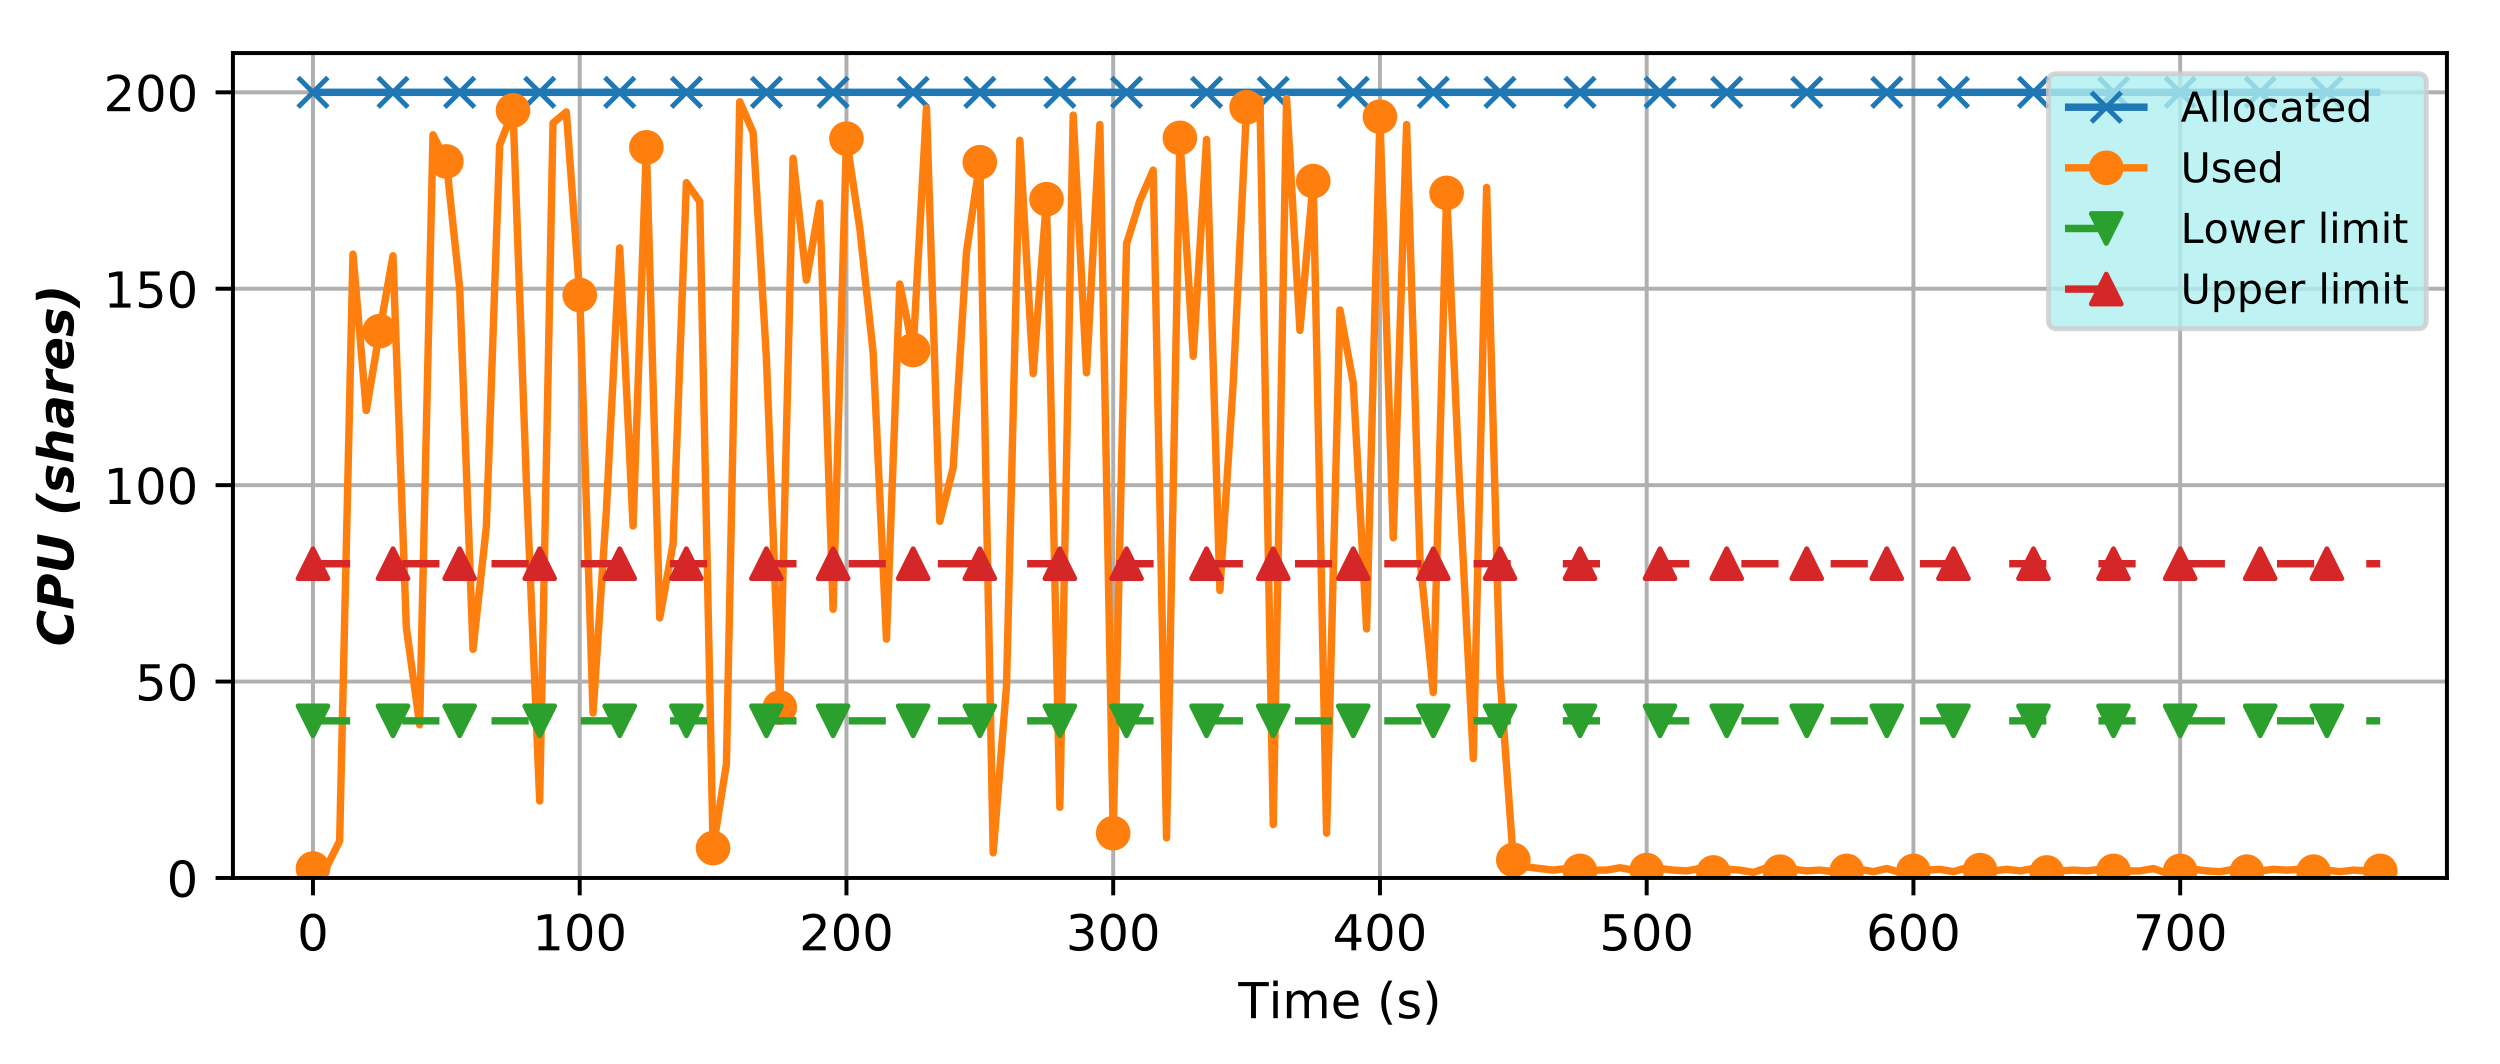 <?xml version="1.0" encoding="utf-8" standalone="no"?>
<!DOCTYPE svg PUBLIC "-//W3C//DTD SVG 1.1//EN"
  "http://www.w3.org/Graphics/SVG/1.1/DTD/svg11.dtd">
<!-- Created with matplotlib (https://matplotlib.org/) -->
<svg height="214.576pt" version="1.1" viewBox="0 0 504.066 214.576" width="504.066pt" xmlns="http://www.w3.org/2000/svg" xmlns:xlink="http://www.w3.org/1999/xlink">
 <defs>
  <style type="text/css">
*{stroke-linecap:butt;stroke-linejoin:round;}
  </style>
 </defs>
 <g id="figure_1">
  <g id="patch_1">
   <path d="M 0 214.576 
L 504.066 214.576 
L 504.066 0 
L 0 0 
z
" style="fill:#ffffff;"/>
  </g>
  <g id="axes_1">
   <g id="patch_2">
    <path d="M 46.966 177.02 
L 493.366 177.02 
L 493.366 10.7 
L 46.966 10.7 
z
" style="fill:#ffffff;"/>
   </g>
   <g id="matplotlib.axis_1">
    <g id="xtick_1">
     <g id="line2d_1">
      <path clip-path="url(#pae6e9d577a)" d="M 63.101 177.02 
L 63.101 10.7 
" style="fill:none;stroke:#b0b0b0;stroke-linecap:square;stroke-width:0.8;"/>
     </g>
     <g id="line2d_2">
      <defs>
       <path d="M 0 0 
L 0 3.5 
" id="m123c4910d8" style="stroke:#000000;stroke-width:0.8;"/>
      </defs>
      <g>
       <use style="stroke:#000000;stroke-width:0.8;" x="63.101" xlink:href="#m123c4910d8" y="177.02"/>
      </g>
     </g>
     <g id="text_1">
      <!-- 0 -->
      <defs>
       <path d="M 31.781 66.406 
Q 24.172 66.406 20.328 58.906 
Q 16.5 51.422 16.5 36.375 
Q 16.5 21.391 20.328 13.891 
Q 24.172 6.391 31.781 6.391 
Q 39.453 6.391 43.281 13.891 
Q 47.125 21.391 47.125 36.375 
Q 47.125 51.422 43.281 58.906 
Q 39.453 66.406 31.781 66.406 
z
M 31.781 74.219 
Q 44.047 74.219 50.516 64.516 
Q 56.984 54.828 56.984 36.375 
Q 56.984 17.969 50.516 8.266 
Q 44.047 -1.422 31.781 -1.422 
Q 19.531 -1.422 13.062 8.266 
Q 6.594 17.969 6.594 36.375 
Q 6.594 54.828 13.062 64.516 
Q 19.531 74.219 31.781 74.219 
z
" id="DejaVuSans-48"/>
      </defs>
      <g transform="translate(59.919 191.618)scale(0.1 -0.1)">
       <use xlink:href="#DejaVuSans-48"/>
      </g>
     </g>
    </g>
    <g id="xtick_2">
     <g id="line2d_3">
      <path clip-path="url(#pae6e9d577a)" d="M 116.884 177.02 
L 116.884 10.7 
" style="fill:none;stroke:#b0b0b0;stroke-linecap:square;stroke-width:0.8;"/>
     </g>
     <g id="line2d_4">
      <g>
       <use style="stroke:#000000;stroke-width:0.8;" x="116.884" xlink:href="#m123c4910d8" y="177.02"/>
      </g>
     </g>
     <g id="text_2">
      <!-- 100 -->
      <defs>
       <path d="M 12.406 8.297 
L 28.516 8.297 
L 28.516 63.922 
L 10.984 60.406 
L 10.984 69.391 
L 28.422 72.906 
L 38.281 72.906 
L 38.281 8.297 
L 54.391 8.297 
L 54.391 0 
L 12.406 0 
z
" id="DejaVuSans-49"/>
      </defs>
      <g transform="translate(107.34 191.618)scale(0.1 -0.1)">
       <use xlink:href="#DejaVuSans-49"/>
       <use x="63.623" xlink:href="#DejaVuSans-48"/>
       <use x="127.246" xlink:href="#DejaVuSans-48"/>
      </g>
     </g>
    </g>
    <g id="xtick_3">
     <g id="line2d_5">
      <path clip-path="url(#pae6e9d577a)" d="M 170.667 177.02 
L 170.667 10.7 
" style="fill:none;stroke:#b0b0b0;stroke-linecap:square;stroke-width:0.8;"/>
     </g>
     <g id="line2d_6">
      <g>
       <use style="stroke:#000000;stroke-width:0.8;" x="170.667" xlink:href="#m123c4910d8" y="177.02"/>
      </g>
     </g>
     <g id="text_3">
      <!-- 200 -->
      <defs>
       <path d="M 19.188 8.297 
L 53.609 8.297 
L 53.609 0 
L 7.328 0 
L 7.328 8.297 
Q 12.938 14.109 22.625 23.891 
Q 32.328 33.688 34.812 36.531 
Q 39.547 41.844 41.422 45.531 
Q 43.312 49.219 43.312 52.781 
Q 43.312 58.594 39.234 62.25 
Q 35.156 65.922 28.609 65.922 
Q 23.969 65.922 18.812 64.312 
Q 13.672 62.703 7.812 59.422 
L 7.812 69.391 
Q 13.766 71.781 18.938 73 
Q 24.125 74.219 28.422 74.219 
Q 39.75 74.219 46.484 68.547 
Q 53.219 62.891 53.219 53.422 
Q 53.219 48.922 51.531 44.891 
Q 49.859 40.875 45.406 35.406 
Q 44.188 33.984 37.641 27.219 
Q 31.109 20.453 19.188 8.297 
z
" id="DejaVuSans-50"/>
      </defs>
      <g transform="translate(161.123 191.618)scale(0.1 -0.1)">
       <use xlink:href="#DejaVuSans-50"/>
       <use x="63.623" xlink:href="#DejaVuSans-48"/>
       <use x="127.246" xlink:href="#DejaVuSans-48"/>
      </g>
     </g>
    </g>
    <g id="xtick_4">
     <g id="line2d_7">
      <path clip-path="url(#pae6e9d577a)" d="M 224.45 177.02 
L 224.45 10.7 
" style="fill:none;stroke:#b0b0b0;stroke-linecap:square;stroke-width:0.8;"/>
     </g>
     <g id="line2d_8">
      <g>
       <use style="stroke:#000000;stroke-width:0.8;" x="224.45" xlink:href="#m123c4910d8" y="177.02"/>
      </g>
     </g>
     <g id="text_4">
      <!-- 300 -->
      <defs>
       <path d="M 40.578 39.312 
Q 47.656 37.797 51.625 33 
Q 55.609 28.219 55.609 21.188 
Q 55.609 10.406 48.188 4.484 
Q 40.766 -1.422 27.094 -1.422 
Q 22.516 -1.422 17.656 -0.516 
Q 12.797 0.391 7.625 2.203 
L 7.625 11.719 
Q 11.719 9.328 16.594 8.109 
Q 21.484 6.891 26.812 6.891 
Q 36.078 6.891 40.938 10.547 
Q 45.797 14.203 45.797 21.188 
Q 45.797 27.641 41.281 31.266 
Q 36.766 34.906 28.719 34.906 
L 20.219 34.906 
L 20.219 43.016 
L 29.109 43.016 
Q 36.375 43.016 40.234 45.922 
Q 44.094 48.828 44.094 54.297 
Q 44.094 59.906 40.109 62.906 
Q 36.141 65.922 28.719 65.922 
Q 24.656 65.922 20.016 65.031 
Q 15.375 64.156 9.812 62.312 
L 9.812 71.094 
Q 15.438 72.656 20.344 73.438 
Q 25.25 74.219 29.594 74.219 
Q 40.828 74.219 47.359 69.109 
Q 53.906 64.016 53.906 55.328 
Q 53.906 49.266 50.438 45.094 
Q 46.969 40.922 40.578 39.312 
z
" id="DejaVuSans-51"/>
      </defs>
      <g transform="translate(214.906 191.618)scale(0.1 -0.1)">
       <use xlink:href="#DejaVuSans-51"/>
       <use x="63.623" xlink:href="#DejaVuSans-48"/>
       <use x="127.246" xlink:href="#DejaVuSans-48"/>
      </g>
     </g>
    </g>
    <g id="xtick_5">
     <g id="line2d_9">
      <path clip-path="url(#pae6e9d577a)" d="M 278.233 177.02 
L 278.233 10.7 
" style="fill:none;stroke:#b0b0b0;stroke-linecap:square;stroke-width:0.8;"/>
     </g>
     <g id="line2d_10">
      <g>
       <use style="stroke:#000000;stroke-width:0.8;" x="278.233" xlink:href="#m123c4910d8" y="177.02"/>
      </g>
     </g>
     <g id="text_5">
      <!-- 400 -->
      <defs>
       <path d="M 37.797 64.312 
L 12.891 25.391 
L 37.797 25.391 
z
M 35.203 72.906 
L 47.609 72.906 
L 47.609 25.391 
L 58.016 25.391 
L 58.016 17.188 
L 47.609 17.188 
L 47.609 0 
L 37.797 0 
L 37.797 17.188 
L 4.891 17.188 
L 4.891 26.703 
z
" id="DejaVuSans-52"/>
      </defs>
      <g transform="translate(268.689 191.618)scale(0.1 -0.1)">
       <use xlink:href="#DejaVuSans-52"/>
       <use x="63.623" xlink:href="#DejaVuSans-48"/>
       <use x="127.246" xlink:href="#DejaVuSans-48"/>
      </g>
     </g>
    </g>
    <g id="xtick_6">
     <g id="line2d_11">
      <path clip-path="url(#pae6e9d577a)" d="M 332.016 177.02 
L 332.016 10.7 
" style="fill:none;stroke:#b0b0b0;stroke-linecap:square;stroke-width:0.8;"/>
     </g>
     <g id="line2d_12">
      <g>
       <use style="stroke:#000000;stroke-width:0.8;" x="332.016" xlink:href="#m123c4910d8" y="177.02"/>
      </g>
     </g>
     <g id="text_6">
      <!-- 500 -->
      <defs>
       <path d="M 10.797 72.906 
L 49.516 72.906 
L 49.516 64.594 
L 19.828 64.594 
L 19.828 46.734 
Q 21.969 47.469 24.109 47.828 
Q 26.266 48.188 28.422 48.188 
Q 40.625 48.188 47.75 41.5 
Q 54.891 34.812 54.891 23.391 
Q 54.891 11.625 47.562 5.094 
Q 40.234 -1.422 26.906 -1.422 
Q 22.312 -1.422 17.547 -0.641 
Q 12.797 0.141 7.719 1.703 
L 7.719 11.625 
Q 12.109 9.234 16.797 8.062 
Q 21.484 6.891 26.703 6.891 
Q 35.156 6.891 40.078 11.328 
Q 45.016 15.766 45.016 23.391 
Q 45.016 31 40.078 35.438 
Q 35.156 39.891 26.703 39.891 
Q 22.75 39.891 18.812 39.016 
Q 14.891 38.141 10.797 36.281 
z
" id="DejaVuSans-53"/>
      </defs>
      <g transform="translate(322.472 191.618)scale(0.1 -0.1)">
       <use xlink:href="#DejaVuSans-53"/>
       <use x="63.623" xlink:href="#DejaVuSans-48"/>
       <use x="127.246" xlink:href="#DejaVuSans-48"/>
      </g>
     </g>
    </g>
    <g id="xtick_7">
     <g id="line2d_13">
      <path clip-path="url(#pae6e9d577a)" d="M 385.799 177.02 
L 385.799 10.7 
" style="fill:none;stroke:#b0b0b0;stroke-linecap:square;stroke-width:0.8;"/>
     </g>
     <g id="line2d_14">
      <g>
       <use style="stroke:#000000;stroke-width:0.8;" x="385.799" xlink:href="#m123c4910d8" y="177.02"/>
      </g>
     </g>
     <g id="text_7">
      <!-- 600 -->
      <defs>
       <path d="M 33.016 40.375 
Q 26.375 40.375 22.484 35.828 
Q 18.609 31.297 18.609 23.391 
Q 18.609 15.531 22.484 10.953 
Q 26.375 6.391 33.016 6.391 
Q 39.656 6.391 43.531 10.953 
Q 47.406 15.531 47.406 23.391 
Q 47.406 31.297 43.531 35.828 
Q 39.656 40.375 33.016 40.375 
z
M 52.594 71.297 
L 52.594 62.312 
Q 48.875 64.062 45.094 64.984 
Q 41.312 65.922 37.594 65.922 
Q 27.828 65.922 22.672 59.328 
Q 17.531 52.734 16.797 39.406 
Q 19.672 43.656 24.016 45.922 
Q 28.375 48.188 33.594 48.188 
Q 44.578 48.188 50.953 41.516 
Q 57.328 34.859 57.328 23.391 
Q 57.328 12.156 50.688 5.359 
Q 44.047 -1.422 33.016 -1.422 
Q 20.359 -1.422 13.672 8.266 
Q 6.984 17.969 6.984 36.375 
Q 6.984 53.656 15.188 63.938 
Q 23.391 74.219 37.203 74.219 
Q 40.922 74.219 44.703 73.484 
Q 48.484 72.75 52.594 71.297 
z
" id="DejaVuSans-54"/>
      </defs>
      <g transform="translate(376.256 191.618)scale(0.1 -0.1)">
       <use xlink:href="#DejaVuSans-54"/>
       <use x="63.623" xlink:href="#DejaVuSans-48"/>
       <use x="127.246" xlink:href="#DejaVuSans-48"/>
      </g>
     </g>
    </g>
    <g id="xtick_8">
     <g id="line2d_15">
      <path clip-path="url(#pae6e9d577a)" d="M 439.582 177.02 
L 439.582 10.7 
" style="fill:none;stroke:#b0b0b0;stroke-linecap:square;stroke-width:0.8;"/>
     </g>
     <g id="line2d_16">
      <g>
       <use style="stroke:#000000;stroke-width:0.8;" x="439.582" xlink:href="#m123c4910d8" y="177.02"/>
      </g>
     </g>
     <g id="text_8">
      <!-- 700 -->
      <defs>
       <path d="M 8.203 72.906 
L 55.078 72.906 
L 55.078 68.703 
L 28.609 0 
L 18.312 0 
L 43.219 64.594 
L 8.203 64.594 
z
" id="DejaVuSans-55"/>
      </defs>
      <g transform="translate(430.039 191.618)scale(0.1 -0.1)">
       <use xlink:href="#DejaVuSans-55"/>
       <use x="63.623" xlink:href="#DejaVuSans-48"/>
       <use x="127.246" xlink:href="#DejaVuSans-48"/>
      </g>
     </g>
    </g>
    <g id="text_9">
     <!-- Time (s) -->
     <defs>
      <path d="M -0.297 72.906 
L 61.375 72.906 
L 61.375 64.594 
L 35.5 64.594 
L 35.5 0 
L 25.594 0 
L 25.594 64.594 
L -0.297 64.594 
z
" id="DejaVuSans-84"/>
      <path d="M 9.422 54.688 
L 18.406 54.688 
L 18.406 0 
L 9.422 0 
z
M 9.422 75.984 
L 18.406 75.984 
L 18.406 64.594 
L 9.422 64.594 
z
" id="DejaVuSans-105"/>
      <path d="M 52 44.188 
Q 55.375 50.25 60.062 53.125 
Q 64.75 56 71.094 56 
Q 79.641 56 84.281 50.016 
Q 88.922 44.047 88.922 33.016 
L 88.922 0 
L 79.891 0 
L 79.891 32.719 
Q 79.891 40.578 77.094 44.375 
Q 74.312 48.188 68.609 48.188 
Q 61.625 48.188 57.562 43.547 
Q 53.516 38.922 53.516 30.906 
L 53.516 0 
L 44.484 0 
L 44.484 32.719 
Q 44.484 40.625 41.703 44.406 
Q 38.922 48.188 33.109 48.188 
Q 26.219 48.188 22.156 43.531 
Q 18.109 38.875 18.109 30.906 
L 18.109 0 
L 9.078 0 
L 9.078 54.688 
L 18.109 54.688 
L 18.109 46.188 
Q 21.188 51.219 25.484 53.609 
Q 29.781 56 35.688 56 
Q 41.656 56 45.828 52.969 
Q 50 49.953 52 44.188 
z
" id="DejaVuSans-109"/>
      <path d="M 56.203 29.594 
L 56.203 25.203 
L 14.891 25.203 
Q 15.484 15.922 20.484 11.062 
Q 25.484 6.203 34.422 6.203 
Q 39.594 6.203 44.453 7.469 
Q 49.312 8.734 54.109 11.281 
L 54.109 2.781 
Q 49.266 0.734 44.188 -0.344 
Q 39.109 -1.422 33.891 -1.422 
Q 20.797 -1.422 13.156 6.188 
Q 5.516 13.812 5.516 26.812 
Q 5.516 40.234 12.766 48.109 
Q 20.016 56 32.328 56 
Q 43.359 56 49.781 48.891 
Q 56.203 41.797 56.203 29.594 
z
M 47.219 32.234 
Q 47.125 39.594 43.094 43.984 
Q 39.062 48.391 32.422 48.391 
Q 24.906 48.391 20.391 44.141 
Q 15.875 39.891 15.188 32.172 
z
" id="DejaVuSans-101"/>
      <path id="DejaVuSans-32"/>
      <path d="M 31 75.875 
Q 24.469 64.656 21.281 53.656 
Q 18.109 42.672 18.109 31.391 
Q 18.109 20.125 21.312 9.062 
Q 24.516 -2 31 -13.188 
L 23.188 -13.188 
Q 15.875 -1.703 12.234 9.375 
Q 8.594 20.453 8.594 31.391 
Q 8.594 42.281 12.203 53.312 
Q 15.828 64.359 23.188 75.875 
z
" id="DejaVuSans-40"/>
      <path d="M 44.281 53.078 
L 44.281 44.578 
Q 40.484 46.531 36.375 47.5 
Q 32.281 48.484 27.875 48.484 
Q 21.188 48.484 17.844 46.438 
Q 14.5 44.391 14.5 40.281 
Q 14.5 37.156 16.891 35.375 
Q 19.281 33.594 26.516 31.984 
L 29.594 31.297 
Q 39.156 29.25 43.188 25.516 
Q 47.219 21.781 47.219 15.094 
Q 47.219 7.469 41.188 3.016 
Q 35.156 -1.422 24.609 -1.422 
Q 20.219 -1.422 15.453 -0.562 
Q 10.688 0.297 5.422 2 
L 5.422 11.281 
Q 10.406 8.688 15.234 7.391 
Q 20.062 6.109 24.812 6.109 
Q 31.156 6.109 34.562 8.281 
Q 37.984 10.453 37.984 14.406 
Q 37.984 18.062 35.516 20.016 
Q 33.062 21.969 24.703 23.781 
L 21.578 24.516 
Q 13.234 26.266 9.516 29.906 
Q 5.812 33.547 5.812 39.891 
Q 5.812 47.609 11.281 51.797 
Q 16.75 56 26.812 56 
Q 31.781 56 36.172 55.266 
Q 40.578 54.547 44.281 53.078 
z
" id="DejaVuSans-115"/>
      <path d="M 8.016 75.875 
L 15.828 75.875 
Q 23.141 64.359 26.781 53.312 
Q 30.422 42.281 30.422 31.391 
Q 30.422 20.453 26.781 9.375 
Q 23.141 -1.703 15.828 -13.188 
L 8.016 -13.188 
Q 14.5 -2 17.703 9.062 
Q 20.906 20.125 20.906 31.391 
Q 20.906 42.672 17.703 53.656 
Q 14.5 64.656 8.016 75.875 
z
" id="DejaVuSans-41"/>
     </defs>
     <g transform="translate(249.683 205.297)scale(0.1 -0.1)">
      <use xlink:href="#DejaVuSans-84"/>
      <use x="61.037" xlink:href="#DejaVuSans-105"/>
      <use x="88.82" xlink:href="#DejaVuSans-109"/>
      <use x="186.232" xlink:href="#DejaVuSans-101"/>
      <use x="247.756" xlink:href="#DejaVuSans-32"/>
      <use x="279.543" xlink:href="#DejaVuSans-40"/>
      <use x="318.557" xlink:href="#DejaVuSans-115"/>
      <use x="370.656" xlink:href="#DejaVuSans-41"/>
     </g>
    </g>
   </g>
   <g id="matplotlib.axis_2">
    <g id="ytick_1">
     <g id="line2d_17">
      <path clip-path="url(#pae6e9d577a)" d="M 46.966 177.02 
L 493.366 177.02 
" style="fill:none;stroke:#b0b0b0;stroke-linecap:square;stroke-width:0.8;"/>
     </g>
     <g id="line2d_18">
      <defs>
       <path d="M 0 0 
L -3.5 0 
" id="m68382ba66a" style="stroke:#000000;stroke-width:0.8;"/>
      </defs>
      <g>
       <use style="stroke:#000000;stroke-width:0.8;" x="46.966" xlink:href="#m68382ba66a" y="177.02"/>
      </g>
     </g>
     <g id="text_10">
      <!-- 0 -->
      <g transform="translate(33.603 180.819)scale(0.1 -0.1)">
       <use xlink:href="#DejaVuSans-48"/>
      </g>
     </g>
    </g>
    <g id="ytick_2">
     <g id="line2d_19">
      <path clip-path="url(#pae6e9d577a)" d="M 46.966 137.42 
L 493.366 137.42 
" style="fill:none;stroke:#b0b0b0;stroke-linecap:square;stroke-width:0.8;"/>
     </g>
     <g id="line2d_20">
      <g>
       <use style="stroke:#000000;stroke-width:0.8;" x="46.966" xlink:href="#m68382ba66a" y="137.42"/>
      </g>
     </g>
     <g id="text_11">
      <!-- 50 -->
      <g transform="translate(27.241 141.219)scale(0.1 -0.1)">
       <use xlink:href="#DejaVuSans-53"/>
       <use x="63.623" xlink:href="#DejaVuSans-48"/>
      </g>
     </g>
    </g>
    <g id="ytick_3">
     <g id="line2d_21">
      <path clip-path="url(#pae6e9d577a)" d="M 46.966 97.82 
L 493.366 97.82 
" style="fill:none;stroke:#b0b0b0;stroke-linecap:square;stroke-width:0.8;"/>
     </g>
     <g id="line2d_22">
      <g>
       <use style="stroke:#000000;stroke-width:0.8;" x="46.966" xlink:href="#m68382ba66a" y="97.82"/>
      </g>
     </g>
     <g id="text_12">
      <!-- 100 -->
      <g transform="translate(20.878 101.619)scale(0.1 -0.1)">
       <use xlink:href="#DejaVuSans-49"/>
       <use x="63.623" xlink:href="#DejaVuSans-48"/>
       <use x="127.246" xlink:href="#DejaVuSans-48"/>
      </g>
     </g>
    </g>
    <g id="ytick_4">
     <g id="line2d_23">
      <path clip-path="url(#pae6e9d577a)" d="M 46.966 58.22 
L 493.366 58.22 
" style="fill:none;stroke:#b0b0b0;stroke-linecap:square;stroke-width:0.8;"/>
     </g>
     <g id="line2d_24">
      <g>
       <use style="stroke:#000000;stroke-width:0.8;" x="46.966" xlink:href="#m68382ba66a" y="58.22"/>
      </g>
     </g>
     <g id="text_13">
      <!-- 150 -->
      <g transform="translate(20.878 62.019)scale(0.1 -0.1)">
       <use xlink:href="#DejaVuSans-49"/>
       <use x="63.623" xlink:href="#DejaVuSans-53"/>
       <use x="127.246" xlink:href="#DejaVuSans-48"/>
      </g>
     </g>
    </g>
    <g id="ytick_5">
     <g id="line2d_25">
      <path clip-path="url(#pae6e9d577a)" d="M 46.966 18.62 
L 493.366 18.62 
" style="fill:none;stroke:#b0b0b0;stroke-linecap:square;stroke-width:0.8;"/>
     </g>
     <g id="line2d_26">
      <g>
       <use style="stroke:#000000;stroke-width:0.8;" x="46.966" xlink:href="#m68382ba66a" y="18.62"/>
      </g>
     </g>
     <g id="text_14">
      <!-- 200 -->
      <g transform="translate(20.878 22.419)scale(0.1 -0.1)">
       <use xlink:href="#DejaVuSans-50"/>
       <use x="63.623" xlink:href="#DejaVuSans-48"/>
       <use x="127.246" xlink:href="#DejaVuSans-48"/>
      </g>
     </g>
    </g>
    <g id="text_15">
     <!-- CPU (shares) -->
     <defs>
      <path d="M 60.594 3.422 
Q 53.859 1.031 47.656 -0.188 
Q 41.453 -1.422 35.891 -1.422 
Q 21.188 -1.422 12.391 6.641 
Q 3.609 14.703 3.609 27.984 
Q 3.609 36.719 6.391 44.453 
Q 9.188 52.203 14.594 58.594 
Q 21 66.109 30 70.156 
Q 39.016 74.219 49.422 74.219 
Q 55.078 74.219 60.781 72.875 
Q 66.5 71.531 72.406 68.797 
L 69.391 53.719 
Q 64.703 57.281 59.953 58.938 
Q 55.219 60.594 49.812 60.594 
Q 38.531 60.594 30.906 51.906 
Q 23.297 43.219 23.297 30.172 
Q 23.297 21.781 27.984 16.984 
Q 32.672 12.203 40.922 12.203 
Q 45.844 12.203 51.391 13.984 
Q 56.938 15.766 63.812 19.578 
z
" id="DejaVuSans-BoldOblique-67"/>
      <path d="M 16.312 72.906 
L 47.516 72.906 
Q 58.984 72.906 65.453 67.656 
Q 71.922 62.406 71.922 53.078 
Q 71.922 47.359 69.766 42.203 
Q 67.625 37.062 63.625 33.203 
Q 59.281 29.047 53.266 27.172 
Q 47.266 25.297 38.188 25.297 
L 25.781 25.297 
L 20.906 0 
L 2.094 0 
z
M 32.516 59.281 
L 28.516 38.922 
L 38.922 38.922 
Q 45.562 38.922 49.078 42.047 
Q 52.594 45.172 52.594 51.125 
Q 52.594 55.078 50.078 57.172 
Q 47.562 59.281 42.828 59.281 
z
" id="DejaVuSans-BoldOblique-80"/>
      <path d="M 16.312 72.906 
L 35.109 72.906 
L 26.609 29.25 
Q 26.125 26.906 25.906 25.094 
Q 25.688 23.297 25.688 21.922 
Q 25.688 17.141 28.25 14.766 
Q 30.812 12.406 35.891 12.406 
Q 42.719 12.406 46.375 16.234 
Q 50.047 20.062 51.812 29.203 
L 60.297 72.906 
L 79.109 72.906 
L 70.609 29.203 
Q 67.438 13.094 58.562 5.828 
Q 49.703 -1.422 33.203 -1.422 
Q 20.266 -1.422 13.516 4.125 
Q 6.781 9.672 6.781 20.219 
Q 6.781 21.969 7.031 24.141 
Q 7.281 26.312 7.812 29.203 
z
" id="DejaVuSans-BoldOblique-85"/>
      <path id="DejaVuSans-BoldOblique-32"/>
      <path d="M 29.5 -13.188 
L 15.281 -13.188 
Q 11.469 -5.078 9.594 2.703 
Q 7.719 10.5 7.719 18.219 
Q 7.719 32.625 13.922 47 
Q 20.125 61.375 32.625 75.875 
L 46.781 75.875 
Q 35.406 60.75 29.812 45.922 
Q 24.219 31.109 24.219 16.219 
Q 24.219 8.891 25.531 1.578 
Q 26.859 -5.719 29.5 -13.188 
z
" id="DejaVuSans-BoldOblique-40"/>
      <path d="M 56 52.984 
L 53.422 39.406 
Q 48.297 41.844 43.219 43.109 
Q 38.141 44.391 33.594 44.391 
Q 28.422 44.391 25.609 43.047 
Q 22.797 41.703 22.797 39.203 
Q 22.797 37.75 24.359 36.859 
Q 25.922 35.984 30.516 35.016 
L 33.688 34.422 
Q 44.281 32.172 48.531 28.625 
Q 52.781 25.094 52.781 18.797 
Q 52.781 9.281 45.312 3.922 
Q 37.844 -1.422 24.422 -1.422 
Q 18.797 -1.422 12.938 -0.531 
Q 7.078 0.344 0.984 2.094 
L 3.609 15.828 
Q 8.344 13.031 13.734 11.609 
Q 19.141 10.203 24.812 10.203 
Q 30.328 10.203 33.109 11.516 
Q 35.891 12.844 35.891 15.375 
Q 35.891 17.141 34.328 18.109 
Q 32.766 19.094 27.875 20.125 
L 24.703 20.703 
Q 15.328 22.656 11.328 26.469 
Q 7.328 30.281 7.328 37.016 
Q 7.328 46.141 14.234 51.062 
Q 21.141 56 33.984 56 
Q 39.594 56 45.031 55.25 
Q 50.484 54.5 56 52.984 
z
" id="DejaVuSans-BoldOblique-115"/>
      <path d="M 64.5 33.297 
L 58.016 0 
L 40.484 0 
L 46 28.516 
Q 46.578 31.297 46.891 33.219 
Q 47.219 35.156 47.219 36.281 
Q 47.219 39.406 45.484 41.109 
Q 43.75 42.828 40.578 42.828 
Q 35.156 42.828 31.266 38.594 
Q 27.391 34.375 25.875 26.906 
L 20.609 0 
L 3.078 0 
L 17.828 75.984 
L 35.406 75.984 
L 29.688 46.688 
Q 34.516 51.422 39.391 53.703 
Q 44.281 56 49.609 56 
Q 57.172 56 61.266 52.047 
Q 65.375 48.094 65.375 40.922 
Q 65.375 39.359 65.156 37.453 
Q 64.938 35.547 64.5 33.297 
z
" id="DejaVuSans-BoldOblique-104"/>
      <path d="M 32.906 24.609 
Q 26.375 24.609 23.016 22.578 
Q 19.672 20.562 19.672 16.609 
Q 19.672 13.625 21.656 11.906 
Q 23.641 10.203 27.094 10.203 
Q 32.469 10.203 36.078 13.453 
Q 39.703 16.703 40.922 22.609 
L 41.312 24.609 
z
M 60.203 31.203 
L 54.109 0 
L 36.625 0 
L 38.094 8.109 
Q 33.797 3.219 29 0.891 
Q 24.219 -1.422 18.609 -1.422 
Q 10.844 -1.422 6.266 2.609 
Q 1.703 6.641 1.703 13.484 
Q 1.703 23.922 9.781 29.469 
Q 17.875 35.016 33.109 35.016 
L 43.406 35.016 
L 43.609 36.375 
Q 43.75 37.062 43.766 37.344 
Q 43.797 37.641 43.797 37.891 
Q 43.797 41.109 40.75 42.75 
Q 37.703 44.391 31.688 44.391 
Q 26.266 44.391 21.188 43.266 
Q 16.109 42.141 11.375 39.891 
L 14.016 53.219 
Q 19.484 54.594 25.219 55.297 
Q 30.953 56 37.109 56 
Q 49.266 56 55.172 51.828 
Q 61.078 47.656 61.078 39.109 
Q 61.078 37.453 60.859 35.469 
Q 60.641 33.5 60.203 31.203 
z
" id="DejaVuSans-BoldOblique-97"/>
      <path d="M 51.422 39.797 
Q 49.609 40.828 47.406 41.359 
Q 45.219 41.891 42.672 41.891 
Q 35.984 41.891 31.562 37.594 
Q 27.156 33.297 25.594 25.203 
L 20.609 0 
L 3.078 0 
L 13.719 54.688 
L 31.297 54.688 
L 29.391 45.312 
Q 32.859 50.484 38.062 53.234 
Q 43.266 56 49.609 56 
Q 50.531 56 51.703 55.906 
Q 52.875 55.812 54.5 55.609 
z
" id="DejaVuSans-BoldOblique-114"/>
      <path d="M 62.891 25.297 
L 62.312 22.516 
L 21.391 22.516 
Q 21.391 22.219 21.344 21.656 
Q 21.297 21.094 21.297 20.797 
Q 21.297 15.484 24.484 12.844 
Q 27.688 10.203 34.078 10.203 
Q 39.594 10.203 45.719 11.859 
Q 51.859 13.531 58.594 16.797 
L 55.906 3.219 
Q 49.516 0.875 43.188 -0.266 
Q 36.859 -1.422 30.328 -1.422 
Q 17.531 -1.422 10.562 4.484 
Q 3.609 10.406 3.609 21.188 
Q 3.609 27.438 5.828 33.312 
Q 8.062 39.203 12.312 44.094 
Q 17.328 49.953 24.328 52.969 
Q 31.344 56 39.891 56 
Q 50.984 56 57.5 50.094 
Q 64.016 44.188 64.016 34.188 
Q 64.016 32.234 63.75 30.047 
Q 63.484 27.875 62.891 25.297 
z
M 46.391 33.297 
Q 46.531 33.938 46.609 34.594 
Q 46.688 35.25 46.688 35.891 
Q 46.688 39.797 44.344 42.094 
Q 42 44.391 37.984 44.391 
Q 32.859 44.391 29.266 41.578 
Q 25.688 38.766 23.781 33.297 
z
" id="DejaVuSans-BoldOblique-101"/>
      <path d="M 14.594 75.875 
L 28.906 75.875 
Q 32.672 67.875 34.516 60.078 
Q 36.375 52.297 36.375 44.484 
Q 36.375 29.938 30.203 15.547 
Q 24.031 1.172 11.625 -13.188 
L -2.688 -13.188 
Q 8.688 1.953 14.297 16.797 
Q 19.922 31.641 19.922 46.578 
Q 19.922 53.906 18.594 61.156 
Q 17.281 68.406 14.594 75.875 
z
" id="DejaVuSans-BoldOblique-41"/>
     </defs>
     <g transform="translate(14.798 130.308)rotate(-90)scale(0.1 -0.1)">
      <use xlink:href="#DejaVuSans-BoldOblique-67"/>
      <use x="73.389" xlink:href="#DejaVuSans-BoldOblique-80"/>
      <use x="146.68" xlink:href="#DejaVuSans-BoldOblique-85"/>
      <use x="227.881" xlink:href="#DejaVuSans-BoldOblique-32"/>
      <use x="262.695" xlink:href="#DejaVuSans-BoldOblique-40"/>
      <use x="308.398" xlink:href="#DejaVuSans-BoldOblique-115"/>
      <use x="367.92" xlink:href="#DejaVuSans-BoldOblique-104"/>
      <use x="439.111" xlink:href="#DejaVuSans-BoldOblique-97"/>
      <use x="506.592" xlink:href="#DejaVuSans-BoldOblique-114"/>
      <use x="555.908" xlink:href="#DejaVuSans-BoldOblique-101"/>
      <use x="623.73" xlink:href="#DejaVuSans-BoldOblique-115"/>
      <use x="683.252" xlink:href="#DejaVuSans-BoldOblique-41"/>
     </g>
    </g>
   </g>
   <g id="line2d_27">
    <path clip-path="url(#pae6e9d577a)" d="M 63.101 18.62 
L 479.92 18.62 
L 479.92 18.62 
" style="fill:none;stroke:#1f77b4;stroke-dasharray:1.5,0;stroke-dashoffset:0;stroke-width:1.5;"/>
    <defs>
     <path d="M -3 3 
L 3 -3 
M -3 -3 
L 3 3 
" id="me4970c9ff0" style="stroke:#1f77b4;"/>
    </defs>
    <g clip-path="url(#pae6e9d577a)">
     <use style="fill:#1f77b4;stroke:#1f77b4;" x="63.101" xlink:href="#me4970c9ff0" y="18.62"/>
     <use style="fill:#1f77b4;stroke:#1f77b4;" x="79.236" xlink:href="#me4970c9ff0" y="18.62"/>
     <use style="fill:#1f77b4;stroke:#1f77b4;" x="92.681" xlink:href="#me4970c9ff0" y="18.62"/>
     <use style="fill:#1f77b4;stroke:#1f77b4;" x="108.816" xlink:href="#me4970c9ff0" y="18.62"/>
     <use style="fill:#1f77b4;stroke:#1f77b4;" x="124.951" xlink:href="#me4970c9ff0" y="18.62"/>
     <use style="fill:#1f77b4;stroke:#1f77b4;" x="138.397" xlink:href="#me4970c9ff0" y="18.62"/>
     <use style="fill:#1f77b4;stroke:#1f77b4;" x="154.532" xlink:href="#me4970c9ff0" y="18.62"/>
     <use style="fill:#1f77b4;stroke:#1f77b4;" x="167.978" xlink:href="#me4970c9ff0" y="18.62"/>
     <use style="fill:#1f77b4;stroke:#1f77b4;" x="184.113" xlink:href="#me4970c9ff0" y="18.62"/>
     <use style="fill:#1f77b4;stroke:#1f77b4;" x="197.558" xlink:href="#me4970c9ff0" y="18.62"/>
     <use style="fill:#1f77b4;stroke:#1f77b4;" x="213.693" xlink:href="#me4970c9ff0" y="18.62"/>
     <use style="fill:#1f77b4;stroke:#1f77b4;" x="227.139" xlink:href="#me4970c9ff0" y="18.62"/>
     <use style="fill:#1f77b4;stroke:#1f77b4;" x="243.274" xlink:href="#me4970c9ff0" y="18.62"/>
     <use style="fill:#1f77b4;stroke:#1f77b4;" x="256.72" xlink:href="#me4970c9ff0" y="18.62"/>
     <use style="fill:#1f77b4;stroke:#1f77b4;" x="272.855" xlink:href="#me4970c9ff0" y="18.62"/>
     <use style="fill:#1f77b4;stroke:#1f77b4;" x="288.99" xlink:href="#me4970c9ff0" y="18.62"/>
     <use style="fill:#1f77b4;stroke:#1f77b4;" x="302.436" xlink:href="#me4970c9ff0" y="18.62"/>
     <use style="fill:#1f77b4;stroke:#1f77b4;" x="318.57" xlink:href="#me4970c9ff0" y="18.62"/>
     <use style="fill:#1f77b4;stroke:#1f77b4;" x="334.705" xlink:href="#me4970c9ff0" y="18.62"/>
     <use style="fill:#1f77b4;stroke:#1f77b4;" x="348.151" xlink:href="#me4970c9ff0" y="18.62"/>
     <use style="fill:#1f77b4;stroke:#1f77b4;" x="364.286" xlink:href="#me4970c9ff0" y="18.62"/>
     <use style="fill:#1f77b4;stroke:#1f77b4;" x="380.421" xlink:href="#me4970c9ff0" y="18.62"/>
     <use style="fill:#1f77b4;stroke:#1f77b4;" x="393.867" xlink:href="#me4970c9ff0" y="18.62"/>
     <use style="fill:#1f77b4;stroke:#1f77b4;" x="410.002" xlink:href="#me4970c9ff0" y="18.62"/>
     <use style="fill:#1f77b4;stroke:#1f77b4;" x="426.137" xlink:href="#me4970c9ff0" y="18.62"/>
     <use style="fill:#1f77b4;stroke:#1f77b4;" x="439.582" xlink:href="#me4970c9ff0" y="18.62"/>
     <use style="fill:#1f77b4;stroke:#1f77b4;" x="455.717" xlink:href="#me4970c9ff0" y="18.62"/>
     <use style="fill:#1f77b4;stroke:#1f77b4;" x="469.163" xlink:href="#me4970c9ff0" y="18.62"/>
    </g>
   </g>
   <g id="line2d_28">
    <path clip-path="url(#pae6e9d577a)" d="M 63.101 175.119 
L 65.79 174.961 
L 68.479 169.575 
L 71.168 51.25 
L 73.857 82.772 
L 76.546 66.774 
L 79.236 51.567 
L 81.925 126.49 
L 84.614 146.132 
L 87.303 27.174 
L 89.992 32.559 
L 92.681 58.062 
L 95.37 130.926 
L 98.06 106.215 
L 100.749 29.233 
L 103.438 22.263 
L 106.127 97.028 
L 108.816 161.497 
L 111.505 24.798 
L 114.195 22.58 
L 116.884 59.487 
L 119.573 143.756 
L 122.262 102.889 
L 124.951 49.983 
L 127.64 106.057 
L 130.329 29.708 
L 133.019 124.59 
L 135.708 109.7 
L 138.397 36.836 
L 141.086 40.638 
L 143.775 171.001 
L 146.464 154.052 
L 149.154 20.521 
L 151.843 26.698 
L 154.532 72.318 
L 157.221 142.647 
L 159.91 31.926 
L 162.599 56.478 
L 165.289 40.954 
L 167.978 122.847 
L 170.667 27.966 
L 173.356 46.023 
L 176.045 71.05 
L 178.734 128.866 
L 181.423 57.27 
L 184.113 70.575 
L 186.802 21.788 
L 189.491 105.106 
L 192.18 94.335 
L 194.869 50.775 
L 197.558 32.718 
L 200.248 171.951 
L 202.937 138.37 
L 205.626 28.282 
L 208.315 75.327 
L 211.004 40.162 
L 213.693 162.764 
L 216.382 23.214 
L 219.072 75.169 
L 221.761 25.114 
L 224.45 167.991 
L 227.139 49.191 
L 229.828 40.479 
L 232.517 34.302 
L 235.207 168.942 
L 237.896 27.807 
L 240.585 71.842 
L 243.274 28.124 
L 245.963 119.046 
L 248.652 77.228 
L 251.342 21.63 
L 254.031 20.046 
L 256.72 166.249 
L 259.409 19.887 
L 262.098 66.615 
L 264.787 36.519 
L 267.476 167.991 
L 270.166 62.497 
L 272.855 77.228 
L 275.544 126.807 
L 278.233 23.53 
L 280.922 108.433 
L 283.611 25.114 
L 286.301 112.551 
L 288.99 139.638 
L 291.679 38.895 
L 294.368 100.038 
L 297.057 152.943 
L 299.746 37.786 
L 302.436 136.311 
L 305.125 173.377 
L 307.814 174.802 
L 313.192 175.436 
L 315.881 175.119 
L 318.57 175.594 
L 321.26 175.436 
L 323.949 175.436 
L 326.638 174.961 
L 329.327 175.436 
L 332.016 175.436 
L 334.705 175.119 
L 337.395 175.436 
L 340.084 175.594 
L 342.773 175.119 
L 345.462 175.911 
L 348.151 175.278 
L 350.84 175.436 
L 353.529 175.911 
L 356.219 174.961 
L 358.908 175.753 
L 361.597 175.278 
L 364.286 175.594 
L 366.975 175.436 
L 369.664 175.753 
L 372.354 175.594 
L 375.043 175.278 
L 377.732 175.753 
L 380.421 175.119 
L 383.11 175.911 
L 385.799 175.594 
L 391.178 175.278 
L 393.867 175.753 
L 396.556 174.961 
L 399.245 175.436 
L 401.934 175.594 
L 404.623 175.278 
L 407.313 175.594 
L 410.002 175.119 
L 412.691 175.911 
L 415.38 175.594 
L 418.069 175.436 
L 420.758 175.594 
L 423.448 175.278 
L 426.137 175.594 
L 431.515 175.594 
L 434.204 175.119 
L 436.893 176.07 
L 439.582 175.594 
L 442.272 175.278 
L 444.961 175.594 
L 447.65 175.753 
L 450.339 175.278 
L 453.028 175.753 
L 455.717 175.594 
L 458.407 175.278 
L 461.096 175.436 
L 463.785 175.278 
L 466.474 175.753 
L 469.163 175.436 
L 471.852 175.753 
L 474.542 175.436 
L 477.231 175.594 
L 479.92 175.594 
L 479.92 175.594 
" style="fill:none;stroke:#ff7f0e;stroke-dasharray:1.5,0;stroke-dashoffset:0;stroke-width:1.5;"/>
    <defs>
     <path d="M 0 3 
C 0.796 3 1.559 2.684 2.121 2.121 
C 2.684 1.559 3 0.796 3 0 
C 3 -0.796 2.684 -1.559 2.121 -2.121 
C 1.559 -2.684 0.796 -3 0 -3 
C -0.796 -3 -1.559 -2.684 -2.121 -2.121 
C -2.684 -1.559 -3 -0.796 -3 0 
C -3 0.796 -2.684 1.559 -2.121 2.121 
C -1.559 2.684 -0.796 3 0 3 
z
" id="m86ad7e5273" style="stroke:#ff7f0e;"/>
    </defs>
    <g clip-path="url(#pae6e9d577a)">
     <use style="fill:#ff7f0e;stroke:#ff7f0e;" x="63.101" xlink:href="#m86ad7e5273" y="175.119"/>
     <use style="fill:#ff7f0e;stroke:#ff7f0e;" x="76.546" xlink:href="#m86ad7e5273" y="66.774"/>
     <use style="fill:#ff7f0e;stroke:#ff7f0e;" x="89.992" xlink:href="#m86ad7e5273" y="32.559"/>
     <use style="fill:#ff7f0e;stroke:#ff7f0e;" x="103.438" xlink:href="#m86ad7e5273" y="22.263"/>
     <use style="fill:#ff7f0e;stroke:#ff7f0e;" x="116.884" xlink:href="#m86ad7e5273" y="59.487"/>
     <use style="fill:#ff7f0e;stroke:#ff7f0e;" x="130.329" xlink:href="#m86ad7e5273" y="29.708"/>
     <use style="fill:#ff7f0e;stroke:#ff7f0e;" x="143.775" xlink:href="#m86ad7e5273" y="171.001"/>
     <use style="fill:#ff7f0e;stroke:#ff7f0e;" x="157.221" xlink:href="#m86ad7e5273" y="142.647"/>
     <use style="fill:#ff7f0e;stroke:#ff7f0e;" x="170.667" xlink:href="#m86ad7e5273" y="27.966"/>
     <use style="fill:#ff7f0e;stroke:#ff7f0e;" x="184.113" xlink:href="#m86ad7e5273" y="70.575"/>
     <use style="fill:#ff7f0e;stroke:#ff7f0e;" x="197.558" xlink:href="#m86ad7e5273" y="32.718"/>
     <use style="fill:#ff7f0e;stroke:#ff7f0e;" x="211.004" xlink:href="#m86ad7e5273" y="40.162"/>
     <use style="fill:#ff7f0e;stroke:#ff7f0e;" x="224.45" xlink:href="#m86ad7e5273" y="167.991"/>
     <use style="fill:#ff7f0e;stroke:#ff7f0e;" x="237.896" xlink:href="#m86ad7e5273" y="27.807"/>
     <use style="fill:#ff7f0e;stroke:#ff7f0e;" x="251.342" xlink:href="#m86ad7e5273" y="21.63"/>
     <use style="fill:#ff7f0e;stroke:#ff7f0e;" x="264.787" xlink:href="#m86ad7e5273" y="36.519"/>
     <use style="fill:#ff7f0e;stroke:#ff7f0e;" x="278.233" xlink:href="#m86ad7e5273" y="23.53"/>
     <use style="fill:#ff7f0e;stroke:#ff7f0e;" x="291.679" xlink:href="#m86ad7e5273" y="38.895"/>
     <use style="fill:#ff7f0e;stroke:#ff7f0e;" x="305.125" xlink:href="#m86ad7e5273" y="173.377"/>
     <use style="fill:#ff7f0e;stroke:#ff7f0e;" x="318.57" xlink:href="#m86ad7e5273" y="175.594"/>
     <use style="fill:#ff7f0e;stroke:#ff7f0e;" x="332.016" xlink:href="#m86ad7e5273" y="175.436"/>
     <use style="fill:#ff7f0e;stroke:#ff7f0e;" x="345.462" xlink:href="#m86ad7e5273" y="175.911"/>
     <use style="fill:#ff7f0e;stroke:#ff7f0e;" x="358.908" xlink:href="#m86ad7e5273" y="175.753"/>
     <use style="fill:#ff7f0e;stroke:#ff7f0e;" x="372.354" xlink:href="#m86ad7e5273" y="175.594"/>
     <use style="fill:#ff7f0e;stroke:#ff7f0e;" x="385.799" xlink:href="#m86ad7e5273" y="175.594"/>
     <use style="fill:#ff7f0e;stroke:#ff7f0e;" x="399.245" xlink:href="#m86ad7e5273" y="175.436"/>
     <use style="fill:#ff7f0e;stroke:#ff7f0e;" x="412.691" xlink:href="#m86ad7e5273" y="175.911"/>
     <use style="fill:#ff7f0e;stroke:#ff7f0e;" x="426.137" xlink:href="#m86ad7e5273" y="175.594"/>
     <use style="fill:#ff7f0e;stroke:#ff7f0e;" x="439.582" xlink:href="#m86ad7e5273" y="175.594"/>
     <use style="fill:#ff7f0e;stroke:#ff7f0e;" x="453.028" xlink:href="#m86ad7e5273" y="175.753"/>
     <use style="fill:#ff7f0e;stroke:#ff7f0e;" x="466.474" xlink:href="#m86ad7e5273" y="175.753"/>
     <use style="fill:#ff7f0e;stroke:#ff7f0e;" x="479.92" xlink:href="#m86ad7e5273" y="175.594"/>
    </g>
   </g>
   <g id="line2d_29">
    <path clip-path="url(#pae6e9d577a)" d="M 63.101 145.34 
L 479.92 145.34 
L 479.92 145.34 
" style="fill:none;stroke:#2ca02c;stroke-dasharray:7.5,10.5;stroke-dashoffset:0;stroke-width:1.5;"/>
    <defs>
     <path d="M -0 3 
L 3 -3 
L -3 -3 
z
" id="m7456df1181" style="stroke:#2ca02c;stroke-linejoin:miter;"/>
    </defs>
    <g clip-path="url(#pae6e9d577a)">
     <use style="fill:#2ca02c;stroke:#2ca02c;stroke-linejoin:miter;" x="63.101" xlink:href="#m7456df1181" y="145.34"/>
     <use style="fill:#2ca02c;stroke:#2ca02c;stroke-linejoin:miter;" x="79.236" xlink:href="#m7456df1181" y="145.34"/>
     <use style="fill:#2ca02c;stroke:#2ca02c;stroke-linejoin:miter;" x="92.681" xlink:href="#m7456df1181" y="145.34"/>
     <use style="fill:#2ca02c;stroke:#2ca02c;stroke-linejoin:miter;" x="108.816" xlink:href="#m7456df1181" y="145.34"/>
     <use style="fill:#2ca02c;stroke:#2ca02c;stroke-linejoin:miter;" x="124.951" xlink:href="#m7456df1181" y="145.34"/>
     <use style="fill:#2ca02c;stroke:#2ca02c;stroke-linejoin:miter;" x="138.397" xlink:href="#m7456df1181" y="145.34"/>
     <use style="fill:#2ca02c;stroke:#2ca02c;stroke-linejoin:miter;" x="154.532" xlink:href="#m7456df1181" y="145.34"/>
     <use style="fill:#2ca02c;stroke:#2ca02c;stroke-linejoin:miter;" x="167.978" xlink:href="#m7456df1181" y="145.34"/>
     <use style="fill:#2ca02c;stroke:#2ca02c;stroke-linejoin:miter;" x="184.113" xlink:href="#m7456df1181" y="145.34"/>
     <use style="fill:#2ca02c;stroke:#2ca02c;stroke-linejoin:miter;" x="197.558" xlink:href="#m7456df1181" y="145.34"/>
     <use style="fill:#2ca02c;stroke:#2ca02c;stroke-linejoin:miter;" x="213.693" xlink:href="#m7456df1181" y="145.34"/>
     <use style="fill:#2ca02c;stroke:#2ca02c;stroke-linejoin:miter;" x="227.139" xlink:href="#m7456df1181" y="145.34"/>
     <use style="fill:#2ca02c;stroke:#2ca02c;stroke-linejoin:miter;" x="243.274" xlink:href="#m7456df1181" y="145.34"/>
     <use style="fill:#2ca02c;stroke:#2ca02c;stroke-linejoin:miter;" x="256.72" xlink:href="#m7456df1181" y="145.34"/>
     <use style="fill:#2ca02c;stroke:#2ca02c;stroke-linejoin:miter;" x="272.855" xlink:href="#m7456df1181" y="145.34"/>
     <use style="fill:#2ca02c;stroke:#2ca02c;stroke-linejoin:miter;" x="288.99" xlink:href="#m7456df1181" y="145.34"/>
     <use style="fill:#2ca02c;stroke:#2ca02c;stroke-linejoin:miter;" x="302.436" xlink:href="#m7456df1181" y="145.34"/>
     <use style="fill:#2ca02c;stroke:#2ca02c;stroke-linejoin:miter;" x="318.57" xlink:href="#m7456df1181" y="145.34"/>
     <use style="fill:#2ca02c;stroke:#2ca02c;stroke-linejoin:miter;" x="334.705" xlink:href="#m7456df1181" y="145.34"/>
     <use style="fill:#2ca02c;stroke:#2ca02c;stroke-linejoin:miter;" x="348.151" xlink:href="#m7456df1181" y="145.34"/>
     <use style="fill:#2ca02c;stroke:#2ca02c;stroke-linejoin:miter;" x="364.286" xlink:href="#m7456df1181" y="145.34"/>
     <use style="fill:#2ca02c;stroke:#2ca02c;stroke-linejoin:miter;" x="380.421" xlink:href="#m7456df1181" y="145.34"/>
     <use style="fill:#2ca02c;stroke:#2ca02c;stroke-linejoin:miter;" x="393.867" xlink:href="#m7456df1181" y="145.34"/>
     <use style="fill:#2ca02c;stroke:#2ca02c;stroke-linejoin:miter;" x="410.002" xlink:href="#m7456df1181" y="145.34"/>
     <use style="fill:#2ca02c;stroke:#2ca02c;stroke-linejoin:miter;" x="426.137" xlink:href="#m7456df1181" y="145.34"/>
     <use style="fill:#2ca02c;stroke:#2ca02c;stroke-linejoin:miter;" x="439.582" xlink:href="#m7456df1181" y="145.34"/>
     <use style="fill:#2ca02c;stroke:#2ca02c;stroke-linejoin:miter;" x="455.717" xlink:href="#m7456df1181" y="145.34"/>
     <use style="fill:#2ca02c;stroke:#2ca02c;stroke-linejoin:miter;" x="469.163" xlink:href="#m7456df1181" y="145.34"/>
    </g>
   </g>
   <g id="line2d_30">
    <path clip-path="url(#pae6e9d577a)" d="M 63.101 113.66 
L 479.92 113.66 
L 479.92 113.66 
" style="fill:none;stroke:#d62728;stroke-dasharray:7.5,10.5;stroke-dashoffset:0;stroke-width:1.5;"/>
    <defs>
     <path d="M 0 -3 
L -3 3 
L 3 3 
z
" id="mab10011e52" style="stroke:#d62728;stroke-linejoin:miter;"/>
    </defs>
    <g clip-path="url(#pae6e9d577a)">
     <use style="fill:#d62728;stroke:#d62728;stroke-linejoin:miter;" x="63.101" xlink:href="#mab10011e52" y="113.66"/>
     <use style="fill:#d62728;stroke:#d62728;stroke-linejoin:miter;" x="79.236" xlink:href="#mab10011e52" y="113.66"/>
     <use style="fill:#d62728;stroke:#d62728;stroke-linejoin:miter;" x="92.681" xlink:href="#mab10011e52" y="113.66"/>
     <use style="fill:#d62728;stroke:#d62728;stroke-linejoin:miter;" x="108.816" xlink:href="#mab10011e52" y="113.66"/>
     <use style="fill:#d62728;stroke:#d62728;stroke-linejoin:miter;" x="124.951" xlink:href="#mab10011e52" y="113.66"/>
     <use style="fill:#d62728;stroke:#d62728;stroke-linejoin:miter;" x="138.397" xlink:href="#mab10011e52" y="113.66"/>
     <use style="fill:#d62728;stroke:#d62728;stroke-linejoin:miter;" x="154.532" xlink:href="#mab10011e52" y="113.66"/>
     <use style="fill:#d62728;stroke:#d62728;stroke-linejoin:miter;" x="167.978" xlink:href="#mab10011e52" y="113.66"/>
     <use style="fill:#d62728;stroke:#d62728;stroke-linejoin:miter;" x="184.113" xlink:href="#mab10011e52" y="113.66"/>
     <use style="fill:#d62728;stroke:#d62728;stroke-linejoin:miter;" x="197.558" xlink:href="#mab10011e52" y="113.66"/>
     <use style="fill:#d62728;stroke:#d62728;stroke-linejoin:miter;" x="213.693" xlink:href="#mab10011e52" y="113.66"/>
     <use style="fill:#d62728;stroke:#d62728;stroke-linejoin:miter;" x="227.139" xlink:href="#mab10011e52" y="113.66"/>
     <use style="fill:#d62728;stroke:#d62728;stroke-linejoin:miter;" x="243.274" xlink:href="#mab10011e52" y="113.66"/>
     <use style="fill:#d62728;stroke:#d62728;stroke-linejoin:miter;" x="256.72" xlink:href="#mab10011e52" y="113.66"/>
     <use style="fill:#d62728;stroke:#d62728;stroke-linejoin:miter;" x="272.855" xlink:href="#mab10011e52" y="113.66"/>
     <use style="fill:#d62728;stroke:#d62728;stroke-linejoin:miter;" x="288.99" xlink:href="#mab10011e52" y="113.66"/>
     <use style="fill:#d62728;stroke:#d62728;stroke-linejoin:miter;" x="302.436" xlink:href="#mab10011e52" y="113.66"/>
     <use style="fill:#d62728;stroke:#d62728;stroke-linejoin:miter;" x="318.57" xlink:href="#mab10011e52" y="113.66"/>
     <use style="fill:#d62728;stroke:#d62728;stroke-linejoin:miter;" x="334.705" xlink:href="#mab10011e52" y="113.66"/>
     <use style="fill:#d62728;stroke:#d62728;stroke-linejoin:miter;" x="348.151" xlink:href="#mab10011e52" y="113.66"/>
     <use style="fill:#d62728;stroke:#d62728;stroke-linejoin:miter;" x="364.286" xlink:href="#mab10011e52" y="113.66"/>
     <use style="fill:#d62728;stroke:#d62728;stroke-linejoin:miter;" x="380.421" xlink:href="#mab10011e52" y="113.66"/>
     <use style="fill:#d62728;stroke:#d62728;stroke-linejoin:miter;" x="393.867" xlink:href="#mab10011e52" y="113.66"/>
     <use style="fill:#d62728;stroke:#d62728;stroke-linejoin:miter;" x="410.002" xlink:href="#mab10011e52" y="113.66"/>
     <use style="fill:#d62728;stroke:#d62728;stroke-linejoin:miter;" x="426.137" xlink:href="#mab10011e52" y="113.66"/>
     <use style="fill:#d62728;stroke:#d62728;stroke-linejoin:miter;" x="439.582" xlink:href="#mab10011e52" y="113.66"/>
     <use style="fill:#d62728;stroke:#d62728;stroke-linejoin:miter;" x="455.717" xlink:href="#mab10011e52" y="113.66"/>
     <use style="fill:#d62728;stroke:#d62728;stroke-linejoin:miter;" x="469.163" xlink:href="#mab10011e52" y="113.66"/>
    </g>
   </g>
   <g id="patch_3">
    <path d="M 46.966 177.02 
L 46.966 10.7 
" style="fill:none;stroke:#000000;stroke-linecap:square;stroke-linejoin:miter;stroke-width:0.8;"/>
   </g>
   <g id="patch_4">
    <path d="M 493.366 177.02 
L 493.366 10.7 
" style="fill:none;stroke:#000000;stroke-linecap:square;stroke-linejoin:miter;stroke-width:0.8;"/>
   </g>
   <g id="patch_5">
    <path d="M 46.966 177.02 
L 493.366 177.02 
" style="fill:none;stroke:#000000;stroke-linecap:square;stroke-linejoin:miter;stroke-width:0.8;"/>
   </g>
   <g id="patch_6">
    <path d="M 46.966 10.7 
L 493.366 10.7 
" style="fill:none;stroke:#000000;stroke-linecap:square;stroke-linejoin:miter;stroke-width:0.8;"/>
   </g>
   <g id="legend_1">
    <g id="patch_7">
     <path d="M 414.686 66.272 
L 487.535 66.272 
Q 489.201 66.272 489.201 64.606 
L 489.201 16.531 
Q 489.201 14.865 487.535 14.865 
L 414.686 14.865 
Q 413.02 14.865 413.02 16.531 
L 413.02 64.606 
Q 413.02 66.272 414.686 66.272 
z
" style="fill:#afeeee;opacity:0.8;stroke:#cccccc;stroke-linejoin:miter;"/>
    </g>
    <g id="line2d_31">
     <path d="M 416.352 21.611 
L 433.012 21.611 
" style="fill:none;stroke:#1f77b4;stroke-dasharray:1.5,0;stroke-dashoffset:0;stroke-width:1.5;"/>
    </g>
    <g id="line2d_32">
     <g>
      <use style="fill:#1f77b4;stroke:#1f77b4;" x="424.682" xlink:href="#me4970c9ff0" y="21.611"/>
     </g>
    </g>
    <g id="text_16">
     <!-- Allocated -->
     <defs>
      <path d="M 34.188 63.188 
L 20.797 26.906 
L 47.609 26.906 
z
M 28.609 72.906 
L 39.797 72.906 
L 67.578 0 
L 57.328 0 
L 50.688 18.703 
L 17.828 18.703 
L 11.188 0 
L 0.781 0 
z
" id="DejaVuSans-65"/>
      <path d="M 9.422 75.984 
L 18.406 75.984 
L 18.406 0 
L 9.422 0 
z
" id="DejaVuSans-108"/>
      <path d="M 30.609 48.391 
Q 23.391 48.391 19.188 42.75 
Q 14.984 37.109 14.984 27.297 
Q 14.984 17.484 19.156 11.844 
Q 23.344 6.203 30.609 6.203 
Q 37.797 6.203 41.984 11.859 
Q 46.188 17.531 46.188 27.297 
Q 46.188 37.016 41.984 42.703 
Q 37.797 48.391 30.609 48.391 
z
M 30.609 56 
Q 42.328 56 49.016 48.375 
Q 55.719 40.766 55.719 27.297 
Q 55.719 13.875 49.016 6.219 
Q 42.328 -1.422 30.609 -1.422 
Q 18.844 -1.422 12.172 6.219 
Q 5.516 13.875 5.516 27.297 
Q 5.516 40.766 12.172 48.375 
Q 18.844 56 30.609 56 
z
" id="DejaVuSans-111"/>
      <path d="M 48.781 52.594 
L 48.781 44.188 
Q 44.969 46.297 41.141 47.344 
Q 37.312 48.391 33.406 48.391 
Q 24.656 48.391 19.812 42.844 
Q 14.984 37.312 14.984 27.297 
Q 14.984 17.281 19.812 11.734 
Q 24.656 6.203 33.406 6.203 
Q 37.312 6.203 41.141 7.25 
Q 44.969 8.297 48.781 10.406 
L 48.781 2.094 
Q 45.016 0.344 40.984 -0.531 
Q 36.969 -1.422 32.422 -1.422 
Q 20.062 -1.422 12.781 6.344 
Q 5.516 14.109 5.516 27.297 
Q 5.516 40.672 12.859 48.328 
Q 20.219 56 33.016 56 
Q 37.156 56 41.109 55.141 
Q 45.062 54.297 48.781 52.594 
z
" id="DejaVuSans-99"/>
      <path d="M 34.281 27.484 
Q 23.391 27.484 19.188 25 
Q 14.984 22.516 14.984 16.5 
Q 14.984 11.719 18.141 8.906 
Q 21.297 6.109 26.703 6.109 
Q 34.188 6.109 38.703 11.406 
Q 43.219 16.703 43.219 25.484 
L 43.219 27.484 
z
M 52.203 31.203 
L 52.203 0 
L 43.219 0 
L 43.219 8.297 
Q 40.141 3.328 35.547 0.953 
Q 30.953 -1.422 24.312 -1.422 
Q 15.922 -1.422 10.953 3.297 
Q 6 8.016 6 15.922 
Q 6 25.141 12.172 29.828 
Q 18.359 34.516 30.609 34.516 
L 43.219 34.516 
L 43.219 35.406 
Q 43.219 41.609 39.141 45 
Q 35.062 48.391 27.688 48.391 
Q 23 48.391 18.547 47.266 
Q 14.109 46.141 10.016 43.891 
L 10.016 52.203 
Q 14.938 54.109 19.578 55.047 
Q 24.219 56 28.609 56 
Q 40.484 56 46.344 49.844 
Q 52.203 43.703 52.203 31.203 
z
" id="DejaVuSans-97"/>
      <path d="M 18.312 70.219 
L 18.312 54.688 
L 36.812 54.688 
L 36.812 47.703 
L 18.312 47.703 
L 18.312 18.016 
Q 18.312 11.328 20.141 9.422 
Q 21.969 7.516 27.594 7.516 
L 36.812 7.516 
L 36.812 0 
L 27.594 0 
Q 17.188 0 13.234 3.875 
Q 9.281 7.766 9.281 18.016 
L 9.281 47.703 
L 2.688 47.703 
L 2.688 54.688 
L 9.281 54.688 
L 9.281 70.219 
z
" id="DejaVuSans-116"/>
      <path d="M 45.406 46.391 
L 45.406 75.984 
L 54.391 75.984 
L 54.391 0 
L 45.406 0 
L 45.406 8.203 
Q 42.578 3.328 38.25 0.953 
Q 33.938 -1.422 27.875 -1.422 
Q 17.969 -1.422 11.734 6.484 
Q 5.516 14.406 5.516 27.297 
Q 5.516 40.188 11.734 48.094 
Q 17.969 56 27.875 56 
Q 33.938 56 38.25 53.625 
Q 42.578 51.266 45.406 46.391 
z
M 14.797 27.297 
Q 14.797 17.391 18.875 11.75 
Q 22.953 6.109 30.078 6.109 
Q 37.203 6.109 41.297 11.75 
Q 45.406 17.391 45.406 27.297 
Q 45.406 37.203 41.297 42.844 
Q 37.203 48.484 30.078 48.484 
Q 22.953 48.484 18.875 42.844 
Q 14.797 37.203 14.797 27.297 
z
" id="DejaVuSans-100"/>
     </defs>
     <g transform="translate(439.676 24.526)scale(0.083 -0.083)">
      <use xlink:href="#DejaVuSans-65"/>
      <use x="68.408" xlink:href="#DejaVuSans-108"/>
      <use x="96.191" xlink:href="#DejaVuSans-108"/>
      <use x="123.975" xlink:href="#DejaVuSans-111"/>
      <use x="185.156" xlink:href="#DejaVuSans-99"/>
      <use x="240.137" xlink:href="#DejaVuSans-97"/>
      <use x="301.416" xlink:href="#DejaVuSans-116"/>
      <use x="340.625" xlink:href="#DejaVuSans-101"/>
      <use x="402.148" xlink:href="#DejaVuSans-100"/>
     </g>
    </g>
    <g id="line2d_33">
     <path d="M 416.352 33.838 
L 433.012 33.838 
" style="fill:none;stroke:#ff7f0e;stroke-dasharray:1.5,0;stroke-dashoffset:0;stroke-width:1.5;"/>
    </g>
    <g id="line2d_34">
     <g>
      <use style="fill:#ff7f0e;stroke:#ff7f0e;" x="424.682" xlink:href="#m86ad7e5273" y="33.838"/>
     </g>
    </g>
    <g id="text_17">
     <!-- Used -->
     <defs>
      <path d="M 8.688 72.906 
L 18.609 72.906 
L 18.609 28.609 
Q 18.609 16.891 22.844 11.734 
Q 27.094 6.594 36.625 6.594 
Q 46.094 6.594 50.344 11.734 
Q 54.594 16.891 54.594 28.609 
L 54.594 72.906 
L 64.5 72.906 
L 64.5 27.391 
Q 64.5 13.141 57.438 5.859 
Q 50.391 -1.422 36.625 -1.422 
Q 22.797 -1.422 15.734 5.859 
Q 8.688 13.141 8.688 27.391 
z
" id="DejaVuSans-85"/>
     </defs>
     <g transform="translate(439.676 36.753)scale(0.083 -0.083)">
      <use xlink:href="#DejaVuSans-85"/>
      <use x="73.193" xlink:href="#DejaVuSans-115"/>
      <use x="125.293" xlink:href="#DejaVuSans-101"/>
      <use x="186.816" xlink:href="#DejaVuSans-100"/>
     </g>
    </g>
    <g id="line2d_35">
     <path d="M 416.352 46.065 
L 433.012 46.065 
" style="fill:none;stroke:#2ca02c;stroke-dasharray:7.5,10.5;stroke-dashoffset:0;stroke-width:1.5;"/>
    </g>
    <g id="line2d_36">
     <g>
      <use style="fill:#2ca02c;stroke:#2ca02c;stroke-linejoin:miter;" x="424.682" xlink:href="#m7456df1181" y="46.065"/>
     </g>
    </g>
    <g id="text_18">
     <!-- Lower limit -->
     <defs>
      <path d="M 9.812 72.906 
L 19.672 72.906 
L 19.672 8.297 
L 55.172 8.297 
L 55.172 0 
L 9.812 0 
z
" id="DejaVuSans-76"/>
      <path d="M 4.203 54.688 
L 13.188 54.688 
L 24.422 12.016 
L 35.594 54.688 
L 46.188 54.688 
L 57.422 12.016 
L 68.609 54.688 
L 77.594 54.688 
L 63.281 0 
L 52.688 0 
L 40.922 44.828 
L 29.109 0 
L 18.5 0 
z
" id="DejaVuSans-119"/>
      <path d="M 41.109 46.297 
Q 39.594 47.172 37.812 47.578 
Q 36.031 48 33.891 48 
Q 26.266 48 22.188 43.047 
Q 18.109 38.094 18.109 28.812 
L 18.109 0 
L 9.078 0 
L 9.078 54.688 
L 18.109 54.688 
L 18.109 46.188 
Q 20.953 51.172 25.484 53.578 
Q 30.031 56 36.531 56 
Q 37.453 56 38.578 55.875 
Q 39.703 55.766 41.062 55.516 
z
" id="DejaVuSans-114"/>
     </defs>
     <g transform="translate(439.676 48.98)scale(0.083 -0.083)">
      <use xlink:href="#DejaVuSans-76"/>
      <use x="55.697" xlink:href="#DejaVuSans-111"/>
      <use x="116.879" xlink:href="#DejaVuSans-119"/>
      <use x="198.666" xlink:href="#DejaVuSans-101"/>
      <use x="260.189" xlink:href="#DejaVuSans-114"/>
      <use x="301.303" xlink:href="#DejaVuSans-32"/>
      <use x="333.09" xlink:href="#DejaVuSans-108"/>
      <use x="360.873" xlink:href="#DejaVuSans-105"/>
      <use x="388.656" xlink:href="#DejaVuSans-109"/>
      <use x="486.068" xlink:href="#DejaVuSans-105"/>
      <use x="513.852" xlink:href="#DejaVuSans-116"/>
     </g>
    </g>
    <g id="line2d_37">
     <path d="M 416.352 58.292 
L 433.012 58.292 
" style="fill:none;stroke:#d62728;stroke-dasharray:7.5,10.5;stroke-dashoffset:0;stroke-width:1.5;"/>
    </g>
    <g id="line2d_38">
     <g>
      <use style="fill:#d62728;stroke:#d62728;stroke-linejoin:miter;" x="424.682" xlink:href="#mab10011e52" y="58.292"/>
     </g>
    </g>
    <g id="text_19">
     <!-- Upper limit -->
     <defs>
      <path d="M 18.109 8.203 
L 18.109 -20.797 
L 9.078 -20.797 
L 9.078 54.688 
L 18.109 54.688 
L 18.109 46.391 
Q 20.953 51.266 25.266 53.625 
Q 29.594 56 35.594 56 
Q 45.562 56 51.781 48.094 
Q 58.016 40.188 58.016 27.297 
Q 58.016 14.406 51.781 6.484 
Q 45.562 -1.422 35.594 -1.422 
Q 29.594 -1.422 25.266 0.953 
Q 20.953 3.328 18.109 8.203 
z
M 48.688 27.297 
Q 48.688 37.203 44.609 42.844 
Q 40.531 48.484 33.406 48.484 
Q 26.266 48.484 22.188 42.844 
Q 18.109 37.203 18.109 27.297 
Q 18.109 17.391 22.188 11.75 
Q 26.266 6.109 33.406 6.109 
Q 40.531 6.109 44.609 11.75 
Q 48.688 17.391 48.688 27.297 
z
" id="DejaVuSans-112"/>
     </defs>
     <g transform="translate(439.676 61.207)scale(0.083 -0.083)">
      <use xlink:href="#DejaVuSans-85"/>
      <use x="73.193" xlink:href="#DejaVuSans-112"/>
      <use x="136.67" xlink:href="#DejaVuSans-112"/>
      <use x="200.146" xlink:href="#DejaVuSans-101"/>
      <use x="261.67" xlink:href="#DejaVuSans-114"/>
      <use x="302.783" xlink:href="#DejaVuSans-32"/>
      <use x="334.57" xlink:href="#DejaVuSans-108"/>
      <use x="362.354" xlink:href="#DejaVuSans-105"/>
      <use x="390.137" xlink:href="#DejaVuSans-109"/>
      <use x="487.549" xlink:href="#DejaVuSans-105"/>
      <use x="515.332" xlink:href="#DejaVuSans-116"/>
     </g>
    </g>
   </g>
  </g>
 </g>
 <defs>
  <clipPath id="pae6e9d577a">
   <rect height="166.32" width="446.4" x="46.966" y="10.7"/>
  </clipPath>
 </defs>
</svg>
